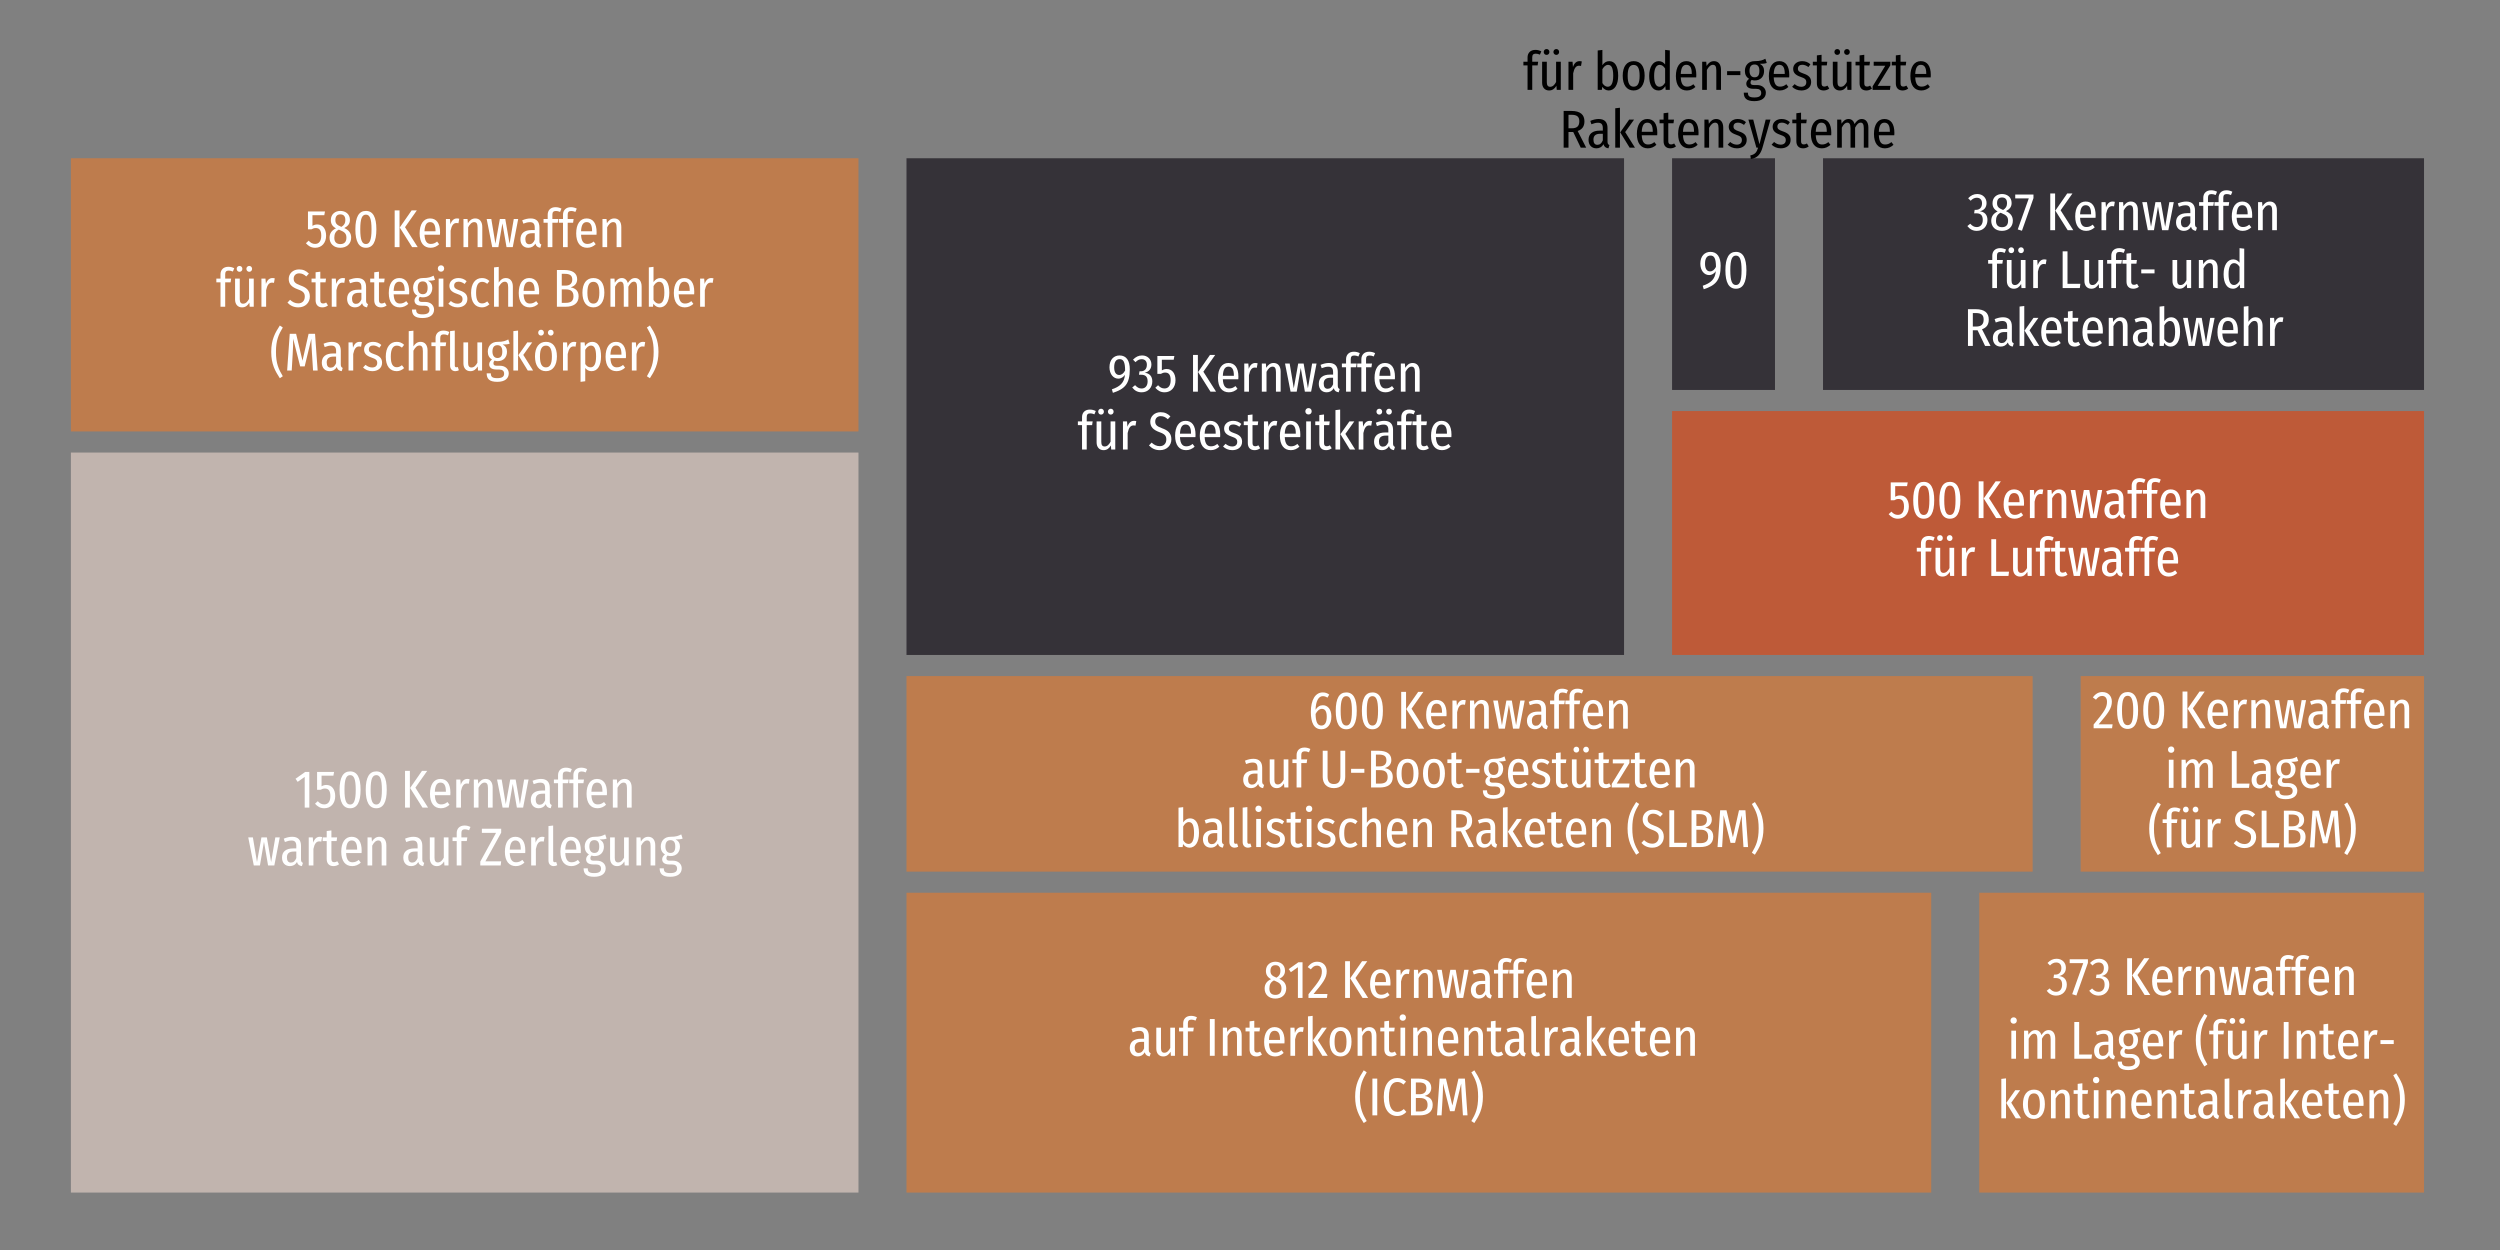 <?xml version="1.0" encoding="utf-8" standalone="no"?>
<!DOCTYPE svg PUBLIC "-//W3C//DTD SVG 1.1//EN"
  "http://www.w3.org/Graphics/SVG/1.1/DTD/svg11.dtd">
<svg height="288pt" version="1.1" viewBox="0 0 576 288" width="576pt" xmlns="http://www.w3.org/2000/svg" xmlns:xlink="http://www.w3.org/1999/xlink">
 <rect x="0" y="0" width="576" height="288" fill="#808080" stroke="none"/>
 <defs>
  <style type="text/css">*{stroke-linecap:butt;stroke-linejoin:round;}</style>
 </defs>
 <g id="figure_1">
  <g id="patch_1">
   <path d="M 0 288 
L 576 288 
L 576 0 
L 0 0 
z
" style="fill:none;"/>
  </g>
  <g id="axes_1">
   <g id="patch_2">
    <path clip-path="url(#p64b31b7400)" d="M 16.332 274.768 
L 197.791 274.768 
L 197.791 104.268 
L 16.332 104.268 
z
" style="fill:#c1b4ae;"/>
   </g>
   <g id="patch_3">
    <path clip-path="url(#p64b31b7400)" d="M 16.332 99.405 
L 197.791 99.405 
L 197.791 36.461 
L 16.332 36.461 
z
" style="fill:#be7c4d;"/>
   </g>
   <g id="patch_4">
    <path clip-path="url(#p64b31b7400)" d="M 208.856 274.768 
L 444.957 274.768 
L 444.957 205.688 
L 208.856 205.688 
z
" style="fill:#be7c4d;"/>
   </g>
   <g id="patch_5">
    <path clip-path="url(#p64b31b7400)" d="M 456.021 274.768 
L 558.495 274.768 
L 558.495 205.688 
L 456.021 205.688 
z
" style="fill:#be7c4d;"/>
   </g>
   <g id="patch_6">
    <path clip-path="url(#p64b31b7400)" d="M 208.856 200.825 
L 468.319 200.825 
L 468.319 155.769 
L 208.856 155.769 
z
" style="fill:#be7c4d;"/>
   </g>
   <g id="patch_7">
    <path clip-path="url(#p64b31b7400)" d="M 479.383 200.825 
L 558.495 200.825 
L 558.495 155.769 
L 479.383 155.769 
z
" style="fill:#be7c4d;"/>
   </g>
   <g id="patch_8">
    <path clip-path="url(#p64b31b7400)" d="M 208.856 150.905 
L 374.181 150.905 
L 374.181 36.461 
L 208.856 36.461 
z
" style="fill:#353238;"/>
   </g>
   <g id="patch_9">
    <path clip-path="url(#p64b31b7400)" d="M 385.246 150.905 
L 558.495 150.905 
L 558.495 94.71 
L 385.246 94.71 
z
" style="fill:#be5a38;"/>
   </g>
   <g id="patch_10">
    <path clip-path="url(#p64b31b7400)" d="M 385.246 89.847 
L 408.957 89.847 
L 408.957 36.461 
L 385.246 36.461 
z
" style="fill:#353238;"/>
   </g>
   <g id="patch_11">
    <path clip-path="url(#p64b31b7400)" d="M 420.022 89.847 
L 558.495 89.847 
L 558.495 36.461 
L 420.022 36.461 
z
" style="fill:#353238;"/>
   </g>
   <g id="text_1">
    <!-- 1500 Kernwaffen -->
    <g style="fill:#ffffff;" transform="translate(67.819 186.075)scale(0.12 -0.12)">
     <defs>
      <path d="M 1798 4282 
L 1299 4282 
L 141 3462 
L 397 3091 
L 1242 3686 
L 1242 0 
L 1798 0 
L 1798 4282 
z
" id="FiraSansCondensed-Regular-31" transform="scale(0.016)"/>
      <path d="M 2432 4282 
L 390 4282 
L 390 2138 
L 813 2138 
C 986 2240 1139 2291 1331 2291 
C 1709 2291 1984 2080 1984 1382 
C 1984 723 1702 384 1248 384 
C 928 384 704 518 474 774 
L 141 467 
C 448 128 768 -77 1261 -77 
C 2042 -77 2566 518 2566 1370 
C 2566 2227 2131 2720 1510 2720 
C 1293 2720 1120 2669 928 2554 
L 928 3834 
L 2349 3834 
L 2432 4282 
z
" id="FiraSansCondensed-Regular-35" transform="scale(0.016)"/>
      <path d="M 1613 4346 
C 774 4346 346 3635 346 2138 
C 346 640 774 -77 1613 -77 
C 2445 -77 2867 640 2867 2138 
C 2867 3629 2445 4346 1613 4346 
z
M 1613 3898 
C 2054 3898 2285 3475 2285 2138 
C 2285 813 2054 371 1613 371 
C 1158 371 934 813 934 2138 
C 934 3456 1158 3898 1613 3898 
z
" id="FiraSansCondensed-Regular-30" transform="scale(0.016)"/>
      <path id="FiraSansCondensed-Regular-20" transform="scale(0.016)"/>
      <path d="M 1107 4410 
L 525 4410 
L 525 0 
L 1107 0 
L 1107 4410 
z
M 3187 4410 
L 2560 4410 
L 1133 2355 
L 2618 0 
L 3290 0 
L 1766 2394 
L 3187 4410 
z
" id="FiraSansCondensed-Regular-4b" transform="scale(0.016)"/>
      <path d="M 2758 1786 
C 2758 2867 2330 3443 1555 3443 
C 768 3443 307 2752 307 1651 
C 307 531 800 -77 1619 -77 
C 2035 -77 2368 83 2650 346 
L 2406 672 
C 2157 474 1946 384 1645 384 
C 1222 384 928 653 890 1491 
L 2746 1491 
C 2752 1568 2758 1670 2758 1786 
z
M 2214 1907 
L 890 1907 
C 928 2714 1178 3002 1562 3002 
C 1997 3002 2214 2675 2214 1952 
L 2214 1907 
z
" id="FiraSansCondensed-Regular-65" transform="scale(0.016)"/>
      <path d="M 1824 3443 
C 1466 3443 1197 3213 1037 2733 
L 986 3373 
L 499 3373 
L 499 0 
L 1062 0 
L 1062 1978 
C 1184 2592 1402 2893 1760 2893 
C 1856 2893 1920 2880 2003 2861 
L 2099 3405 
C 2016 3430 1926 3443 1824 3443 
z
" id="FiraSansCondensed-Regular-72" transform="scale(0.016)"/>
      <path d="M 1920 3443 
C 1510 3443 1242 3213 1030 2867 
L 986 3373 
L 499 3373 
L 499 0 
L 1062 0 
L 1062 2381 
C 1261 2758 1498 3002 1786 3002 
C 2048 3002 2195 2848 2195 2336 
L 2195 0 
L 2758 0 
L 2758 2413 
C 2758 3059 2438 3443 1920 3443 
z
" id="FiraSansCondensed-Regular-6e" transform="scale(0.016)"/>
      <path d="M 3910 3373 
L 3379 3373 
L 2874 410 
L 2362 3373 
L 1709 3373 
L 1178 410 
L 685 3373 
L 128 3373 
L 794 0 
L 1530 0 
L 2016 2848 
L 2509 0 
L 3258 0 
L 3910 3373 
z
" id="FiraSansCondensed-Regular-77" transform="scale(0.016)"/>
      <path d="M 2515 730 
L 2515 2368 
C 2515 3034 2189 3443 1459 3443 
C 1139 3443 806 3366 448 3219 
L 582 2816 
C 883 2931 1126 2995 1376 2995 
C 1766 2995 1952 2810 1952 2342 
L 1952 2048 
L 1581 2048 
C 710 2048 237 1658 237 941 
C 237 333 595 -77 1184 -77 
C 1530 -77 1830 70 2035 416 
C 2118 96 2310 -26 2624 -77 
L 2746 314 
C 2598 378 2515 467 2515 730 
z
M 1299 346 
C 998 346 826 550 826 966 
C 826 1440 1088 1670 1645 1670 
L 1952 1670 
L 1952 883 
C 1805 525 1594 346 1299 346 
z
" id="FiraSansCondensed-Regular-61" transform="scale(0.016)"/>
      <path d="M 1549 4339 
C 1696 4339 1862 4307 2048 4224 
L 2214 4621 
C 1990 4730 1779 4794 1504 4794 
C 896 4794 563 4410 563 3891 
L 563 3373 
L 64 3373 
L 64 2931 
L 563 2931 
L 563 0 
L 1126 0 
L 1126 2931 
L 1773 2931 
L 1837 3373 
L 1126 3373 
L 1126 3898 
C 1126 4198 1248 4339 1549 4339 
z
" id="FiraSansCondensed-Regular-66" transform="scale(0.016)"/>
     </defs>
     <use xlink:href="#FiraSansCondensed-Regular-31"/>
     <use x="37.4" xlink:href="#FiraSansCondensed-Regular-35"/>
     <use x="81.3" xlink:href="#FiraSansCondensed-Regular-30"/>
     <use x="131.5" xlink:href="#FiraSansCondensed-Regular-30"/>
     <use x="181.7" xlink:href="#FiraSansCondensed-Regular-20"/>
     <use x="204.1" xlink:href="#FiraSansCondensed-Regular-4b"/>
     <use x="255.5" xlink:href="#FiraSansCondensed-Regular-65"/>
     <use x="302.9" xlink:href="#FiraSansCondensed-Regular-72"/>
     <use x="336.6" xlink:href="#FiraSansCondensed-Regular-6e"/>
     <use x="387.1" xlink:href="#FiraSansCondensed-Regular-77"/>
     <use x="450.2" xlink:href="#FiraSansCondensed-Regular-61"/>
     <use x="497.3" xlink:href="#FiraSansCondensed-Regular-66"/>
     <use x="526.7" xlink:href="#FiraSansCondensed-Regular-66"/>
     <use x="556.1" xlink:href="#FiraSansCondensed-Regular-65"/>
     <use x="603.5" xlink:href="#FiraSansCondensed-Regular-6e"/>
    </g>
    <!-- warten auf Zerlegung -->
    <g style="fill:#ffffff;" transform="translate(56.949 199.406)scale(0.12 -0.12)">
     <defs>
      <path d="M 1818 506 
C 1677 429 1581 390 1453 390 
C 1203 390 1114 531 1114 781 
L 1114 2931 
L 1741 2931 
L 1798 3373 
L 1114 3373 
L 1114 4205 
L 550 4134 
L 550 3373 
L 64 3373 
L 64 2931 
L 550 2931 
L 550 774 
C 550 250 838 -77 1363 -77 
C 1613 -77 1837 0 2035 154 
L 1818 506 
z
" id="FiraSansCondensed-Regular-74" transform="scale(0.016)"/>
      <path d="M 2714 3373 
L 2150 3373 
L 2150 941 
C 1978 614 1754 365 1440 365 
C 1165 365 1037 544 1037 915 
L 1037 3373 
L 474 3373 
L 474 858 
C 474 294 794 -77 1306 -77 
C 1702 -77 1971 122 2189 486 
L 2227 0 
L 2714 0 
L 2714 3373 
z
" id="FiraSansCondensed-Regular-75" transform="scale(0.016)"/>
      <path d="M 2662 4410 
L 346 4410 
L 346 3917 
L 2048 3917 
L 154 467 
L 154 0 
L 2598 0 
L 2662 499 
L 768 499 
L 2662 3936 
L 2662 4410 
z
" id="FiraSansCondensed-Regular-5a" transform="scale(0.016)"/>
      <path d="M 1107 -77 
C 1267 -77 1414 -26 1523 38 
L 1395 422 
C 1350 410 1286 390 1216 390 
C 1082 390 1030 480 1030 614 
L 1030 4794 
L 467 4730 
L 467 602 
C 467 179 723 -77 1107 -77 
z
" id="FiraSansCondensed-Regular-6c" transform="scale(0.016)"/>
      <path d="M 2720 3731 
C 2400 3565 2118 3437 1421 3443 
C 742 3443 262 2976 262 2272 
C 262 1837 422 1530 768 1325 
C 563 1171 429 966 429 749 
C 429 397 666 122 1306 122 
L 1613 122 
C 2010 122 2221 -45 2221 -378 
C 2221 -710 2010 -915 1402 -915 
C 774 -915 627 -736 627 -339 
L 128 -339 
C 128 -973 429 -1357 1395 -1357 
C 2317 -1357 2778 -947 2778 -339 
C 2778 160 2381 576 1722 576 
L 1312 576 
C 1018 576 941 698 941 870 
C 941 998 992 1120 1082 1190 
C 1197 1146 1312 1126 1440 1126 
C 2144 1126 2566 1587 2566 2266 
C 2566 2662 2394 2944 2048 3123 
C 2387 3123 2662 3136 2886 3226 
L 2720 3731 
z
M 1414 3040 
C 1818 3040 2003 2778 2003 2278 
C 2003 1722 1798 1504 1414 1504 
C 1030 1504 819 1818 819 2272 
C 819 2784 1024 3040 1414 3040 
z
" id="FiraSansCondensed-Regular-67" transform="scale(0.016)"/>
     </defs>
     <use xlink:href="#FiraSansCondensed-Regular-77"/>
     <use x="63.1" xlink:href="#FiraSansCondensed-Regular-61"/>
     <use x="110.2" xlink:href="#FiraSansCondensed-Regular-72"/>
     <use x="143.9" xlink:href="#FiraSansCondensed-Regular-74"/>
     <use x="175.7" xlink:href="#FiraSansCondensed-Regular-65"/>
     <use x="223.1" xlink:href="#FiraSansCondensed-Regular-6e"/>
     <use x="273.6" xlink:href="#FiraSansCondensed-Regular-20"/>
     <use x="296" xlink:href="#FiraSansCondensed-Regular-61"/>
     <use x="343.1" xlink:href="#FiraSansCondensed-Regular-75"/>
     <use x="393.3" xlink:href="#FiraSansCondensed-Regular-66"/>
     <use x="422.7" xlink:href="#FiraSansCondensed-Regular-20"/>
     <use x="445.1" xlink:href="#FiraSansCondensed-Regular-5a"/>
     <use x="489.9" xlink:href="#FiraSansCondensed-Regular-65"/>
     <use x="537.3" xlink:href="#FiraSansCondensed-Regular-72"/>
     <use x="571" xlink:href="#FiraSansCondensed-Regular-6c"/>
     <use x="596.5" xlink:href="#FiraSansCondensed-Regular-65"/>
     <use x="643.9" xlink:href="#FiraSansCondensed-Regular-67"/>
     <use x="689.2" xlink:href="#FiraSansCondensed-Regular-75"/>
     <use x="739.4" xlink:href="#FiraSansCondensed-Regular-6e"/>
     <use x="789.9" xlink:href="#FiraSansCondensed-Regular-67"/>
    </g>
   </g>
   <g id="text_2">
    <!-- 580 Kernwaffen -->
    <g style="fill:#ffffff;" transform="translate(70.208 56.939)scale(0.12 -0.12)">
     <defs>
      <path d="M 2003 2291 
C 2470 2534 2682 2829 2682 3264 
C 2682 4000 2118 4346 1530 4346 
C 934 4346 390 3974 390 3245 
C 390 2810 563 2496 1005 2253 
C 512 2022 237 1677 237 1126 
C 237 416 736 -77 1517 -77 
C 2304 -77 2829 410 2829 1139 
C 2829 1677 2560 2042 2003 2291 
z
M 1530 3930 
C 1920 3930 2131 3712 2131 3245 
C 2131 2874 2003 2650 1664 2432 
L 1568 2470 
C 1165 2643 934 2803 934 3238 
C 934 3738 1171 3930 1530 3930 
z
M 1530 365 
C 1088 365 806 595 806 1126 
C 806 1594 966 1901 1350 2099 
L 1491 2042 
C 2061 1811 2259 1600 2259 1133 
C 2259 614 1990 365 1530 365 
z
" id="FiraSansCondensed-Regular-38" transform="scale(0.016)"/>
     </defs>
     <use xlink:href="#FiraSansCondensed-Regular-35"/>
     <use x="43.9" xlink:href="#FiraSansCondensed-Regular-38"/>
     <use x="91.7" xlink:href="#FiraSansCondensed-Regular-30"/>
     <use x="141.9" xlink:href="#FiraSansCondensed-Regular-20"/>
     <use x="164.3" xlink:href="#FiraSansCondensed-Regular-4b"/>
     <use x="215.7" xlink:href="#FiraSansCondensed-Regular-65"/>
     <use x="263.1" xlink:href="#FiraSansCondensed-Regular-72"/>
     <use x="296.8" xlink:href="#FiraSansCondensed-Regular-6e"/>
     <use x="347.3" xlink:href="#FiraSansCondensed-Regular-77"/>
     <use x="410.4" xlink:href="#FiraSansCondensed-Regular-61"/>
     <use x="457.5" xlink:href="#FiraSansCondensed-Regular-66"/>
     <use x="486.9" xlink:href="#FiraSansCondensed-Regular-66"/>
     <use x="516.3" xlink:href="#FiraSansCondensed-Regular-65"/>
     <use x="563.7" xlink:href="#FiraSansCondensed-Regular-6e"/>
    </g>
    <!-- für Strategische Bomber -->
    <g style="fill:#ffffff;" transform="translate(49.723 70.672)scale(0.12 -0.12)">
     <defs>
      <path d="M 1011 4896 
C 806 4896 666 4742 666 4544 
C 666 4346 806 4192 1011 4192 
C 1210 4192 1350 4346 1350 4544 
C 1350 4742 1210 4896 1011 4896 
z
M 2176 4896 
C 1984 4896 1830 4742 1830 4544 
C 1830 4346 1984 4192 2176 4192 
C 2374 4192 2515 4346 2515 4544 
C 2515 4742 2374 4896 2176 4896 
z
M 2714 3373 
L 2150 3373 
L 2150 941 
C 1978 614 1754 365 1440 365 
C 1165 365 1037 544 1037 915 
L 1037 3373 
L 474 3373 
L 474 858 
C 474 294 794 -77 1306 -77 
C 1702 -77 1971 122 2189 486 
L 2227 0 
L 2714 0 
L 2714 3373 
z
" id="FiraSansCondensed-Regular-fc" transform="scale(0.016)"/>
      <path d="M 1510 4480 
C 781 4480 269 3981 269 3341 
C 269 2714 627 2349 1395 2074 
C 2029 1850 2195 1626 2195 1210 
C 2195 704 1875 403 1414 403 
C 1005 403 710 576 429 832 
L 115 493 
C 442 141 858 -77 1421 -77 
C 2278 -77 2803 512 2803 1222 
C 2803 2010 2330 2323 1683 2554 
C 1018 2790 864 3002 864 3366 
C 864 3757 1133 4006 1517 4006 
C 1837 4006 2099 3891 2374 3635 
L 2688 3974 
C 2368 4301 2016 4480 1510 4480 
z
" id="FiraSansCondensed-Regular-53" transform="scale(0.016)"/>
      <path d="M 781 4973 
C 550 4973 397 4806 397 4582 
C 397 4371 550 4205 781 4205 
C 1011 4205 1158 4371 1158 4582 
C 1158 4806 1011 4973 781 4973 
z
M 1062 3373 
L 499 3373 
L 499 0 
L 1062 0 
L 1062 3373 
z
" id="FiraSansCondensed-Regular-69" transform="scale(0.016)"/>
      <path d="M 1338 3443 
C 704 3443 262 3046 262 2522 
C 262 2074 506 1779 1139 1562 
C 1690 1376 1837 1242 1837 902 
C 1837 563 1600 365 1235 365 
C 928 365 659 493 435 685 
L 134 365 
C 397 109 762 -77 1248 -77 
C 1869 -77 2419 256 2419 934 
C 2419 1498 2086 1760 1472 1965 
C 986 2131 832 2259 832 2541 
C 832 2829 1030 3008 1350 3008 
C 1619 3008 1843 2912 2093 2733 
L 2330 3066 
C 2061 3309 1747 3443 1338 3443 
z
" id="FiraSansCondensed-Regular-73" transform="scale(0.016)"/>
      <path d="M 1613 3443 
C 813 3443 307 2784 307 1658 
C 307 531 806 -77 1619 -77 
C 1958 -77 2253 64 2509 294 
L 2246 640 
C 2042 486 1869 397 1626 397 
C 1190 397 909 730 909 1670 
C 909 2605 1184 2989 1632 2989 
C 1869 2989 2048 2899 2246 2746 
L 2509 3085 
C 2234 3341 1958 3443 1613 3443 
z
" id="FiraSansCondensed-Regular-63" transform="scale(0.016)"/>
      <path d="M 1920 3443 
C 1530 3443 1274 3232 1062 2899 
L 1062 4781 
L 499 4723 
L 499 0 
L 1062 0 
L 1062 2381 
C 1261 2758 1498 3002 1786 3002 
C 2042 3002 2195 2848 2195 2336 
L 2195 0 
L 2758 0 
L 2758 2413 
C 2758 3059 2438 3443 1920 3443 
z
" id="FiraSansCondensed-Regular-68" transform="scale(0.016)"/>
      <path d="M 2163 2330 
C 2630 2451 2957 2771 2957 3296 
C 2957 4026 2400 4410 1408 4410 
L 525 4410 
L 525 0 
L 1562 0 
C 2502 0 3130 378 3130 1248 
C 3130 1971 2694 2227 2163 2330 
z
M 1466 3949 
C 2061 3949 2368 3776 2368 3251 
C 2368 2790 2080 2534 1549 2534 
L 1107 2534 
L 1107 3949 
L 1466 3949 
z
M 1562 467 
L 1107 467 
L 1107 2080 
L 1600 2080 
C 2182 2080 2515 1850 2515 1248 
C 2515 640 2138 467 1562 467 
z
" id="FiraSansCondensed-Regular-42" transform="scale(0.016)"/>
      <path d="M 1626 3443 
C 794 3443 307 2803 307 1683 
C 307 589 787 -77 1619 -77 
C 2445 -77 2938 614 2938 1690 
C 2938 2835 2451 3443 1626 3443 
z
M 1626 2989 
C 2086 2989 2336 2624 2336 1690 
C 2336 749 2086 378 1619 378 
C 1158 378 902 749 902 1683 
C 902 2624 1158 2989 1626 2989 
z
" id="FiraSansCondensed-Regular-6f" transform="scale(0.016)"/>
      <path d="M 3462 3443 
C 3066 3443 2797 3187 2586 2842 
C 2477 3219 2221 3443 1869 3443 
C 1491 3443 1222 3206 1024 2880 
L 986 3373 
L 499 3373 
L 499 0 
L 1056 0 
L 1056 2406 
C 1235 2765 1453 3008 1728 3008 
C 1939 3008 2099 2854 2099 2342 
L 2099 0 
L 2650 0 
L 2650 2406 
C 2835 2765 3046 3008 3322 3008 
C 3539 3008 3693 2854 3693 2342 
L 3693 0 
L 4243 0 
L 4243 2413 
C 4243 3053 3936 3443 3462 3443 
z
" id="FiraSansCondensed-Regular-6d" transform="scale(0.016)"/>
      <path d="M 1882 3443 
C 1530 3443 1261 3258 1062 2957 
L 1062 4787 
L 499 4723 
L 499 0 
L 998 0 
L 1043 358 
C 1235 90 1504 -77 1818 -77 
C 2509 -77 2957 589 2957 1690 
C 2957 2867 2541 3443 1882 3443 
z
M 1696 371 
C 1434 371 1210 563 1062 813 
L 1062 2470 
C 1216 2746 1434 2995 1741 2995 
C 2106 2995 2362 2707 2362 1690 
C 2362 717 2086 371 1696 371 
z
" id="FiraSansCondensed-Regular-62" transform="scale(0.016)"/>
     </defs>
     <use xlink:href="#FiraSansCondensed-Regular-66"/>
     <use x="29.4" xlink:href="#FiraSansCondensed-Regular-fc"/>
     <use x="79.6" xlink:href="#FiraSansCondensed-Regular-72"/>
     <use x="113.3" xlink:href="#FiraSansCondensed-Regular-20"/>
     <use x="135.7" xlink:href="#FiraSansCondensed-Regular-53"/>
     <use x="182.8" xlink:href="#FiraSansCondensed-Regular-74"/>
     <use x="214.6" xlink:href="#FiraSansCondensed-Regular-72"/>
     <use x="248.3" xlink:href="#FiraSansCondensed-Regular-61"/>
     <use x="295.4" xlink:href="#FiraSansCondensed-Regular-74"/>
     <use x="327.2" xlink:href="#FiraSansCondensed-Regular-65"/>
     <use x="374.6" xlink:href="#FiraSansCondensed-Regular-67"/>
     <use x="419.9" xlink:href="#FiraSansCondensed-Regular-69"/>
     <use x="444.3" xlink:href="#FiraSansCondensed-Regular-73"/>
     <use x="485.2" xlink:href="#FiraSansCondensed-Regular-63"/>
     <use x="526.2" xlink:href="#FiraSansCondensed-Regular-68"/>
     <use x="576.7" xlink:href="#FiraSansCondensed-Regular-65"/>
     <use x="624.1" xlink:href="#FiraSansCondensed-Regular-20"/>
     <use x="646.5" xlink:href="#FiraSansCondensed-Regular-42"/>
     <use x="699" xlink:href="#FiraSansCondensed-Regular-6f"/>
     <use x="749.7" xlink:href="#FiraSansCondensed-Regular-6d"/>
     <use x="823.4" xlink:href="#FiraSansCondensed-Regular-62"/>
     <use x="874.5" xlink:href="#FiraSansCondensed-Regular-65"/>
     <use x="921.9" xlink:href="#FiraSansCondensed-Regular-72"/>
    </g>
    <!-- (Marschflugkörper) -->
    <g style="fill:#ffffff;" transform="translate(62.109 85.371)scale(0.12 -0.12)">
     <defs>
      <path d="M 1229 5402 
C 685 4550 198 3744 198 2240 
C 198 736 685 -70 1229 -922 
L 1587 -685 
C 1088 173 768 819 768 2240 
C 768 3667 1088 4307 1587 5165 
L 1229 5402 
z
" id="FiraSansCondensed-Regular-28" transform="scale(0.016)"/>
      <path d="M 3712 4410 
L 2938 4410 
L 2208 1178 
L 1440 4410 
L 678 4410 
L 365 0 
L 915 0 
L 1030 1965 
C 1069 2611 1094 3309 1088 3821 
L 1926 499 
L 2470 499 
L 3270 3814 
C 3264 3443 3302 2694 3347 2003 
L 3475 0 
L 4026 0 
L 3712 4410 
z
" id="FiraSansCondensed-Regular-4d" transform="scale(0.016)"/>
      <path d="M 1062 4794 
L 499 4730 
L 499 0 
L 1062 0 
L 1062 4794 
z
M 2758 3373 
L 2170 3373 
L 1094 1843 
L 2227 0 
L 2867 0 
L 1690 1875 
L 2758 3373 
z
" id="FiraSansCondensed-Regular-6b" transform="scale(0.016)"/>
      <path d="M 1037 4896 
C 832 4896 691 4742 691 4544 
C 691 4346 832 4192 1037 4192 
C 1235 4192 1376 4346 1376 4544 
C 1376 4742 1235 4896 1037 4896 
z
M 2202 4896 
C 2010 4896 1856 4742 1856 4544 
C 1856 4346 2010 4192 2202 4192 
C 2400 4192 2541 4346 2541 4544 
C 2541 4742 2400 4896 2202 4896 
z
M 1626 3443 
C 794 3443 307 2803 307 1683 
C 307 589 787 -77 1619 -77 
C 2445 -77 2938 614 2938 1690 
C 2938 2835 2451 3443 1626 3443 
z
M 1626 2989 
C 2086 2989 2336 2624 2336 1690 
C 2336 749 2086 378 1619 378 
C 1158 378 902 749 902 1683 
C 902 2624 1158 2989 1626 2989 
z
" id="FiraSansCondensed-Regular-f6" transform="scale(0.016)"/>
      <path d="M 1901 3443 
C 1530 3443 1242 3258 1030 2925 
L 992 3373 
L 499 3373 
L 499 -1357 
L 1062 -1286 
L 1062 301 
C 1254 58 1504 -77 1818 -77 
C 2560 -77 2957 614 2957 1690 
C 2957 2803 2611 3443 1901 3443 
z
M 1696 384 
C 1427 384 1216 538 1062 781 
L 1062 2490 
C 1216 2752 1446 2995 1747 2995 
C 2157 2995 2362 2624 2362 1690 
C 2362 755 2112 384 1696 384 
z
" id="FiraSansCondensed-Regular-70" transform="scale(0.016)"/>
      <path d="M 557 5402 
L 198 5165 
C 698 4307 1011 3667 1011 2240 
C 1011 819 698 173 198 -685 
L 557 -922 
C 1101 -70 1587 736 1587 2240 
C 1587 3744 1101 4550 557 5402 
z
" id="FiraSansCondensed-Regular-29" transform="scale(0.016)"/>
     </defs>
     <use xlink:href="#FiraSansCondensed-Regular-28"/>
     <use x="27.9" xlink:href="#FiraSansCondensed-Regular-4d"/>
     <use x="96.5" xlink:href="#FiraSansCondensed-Regular-61"/>
     <use x="143.6" xlink:href="#FiraSansCondensed-Regular-72"/>
     <use x="177.3" xlink:href="#FiraSansCondensed-Regular-73"/>
     <use x="218.2" xlink:href="#FiraSansCondensed-Regular-63"/>
     <use x="259.2" xlink:href="#FiraSansCondensed-Regular-68"/>
     <use x="309.7" xlink:href="#FiraSansCondensed-Regular-66"/>
     <use x="339.1" xlink:href="#FiraSansCondensed-Regular-6c"/>
     <use x="364.6" xlink:href="#FiraSansCondensed-Regular-75"/>
     <use x="414.8" xlink:href="#FiraSansCondensed-Regular-67"/>
     <use x="460.1" xlink:href="#FiraSansCondensed-Regular-6b"/>
     <use x="504.7" xlink:href="#FiraSansCondensed-Regular-f6"/>
     <use x="555.4" xlink:href="#FiraSansCondensed-Regular-72"/>
     <use x="589.1" xlink:href="#FiraSansCondensed-Regular-70"/>
     <use x="640.2" xlink:href="#FiraSansCondensed-Regular-65"/>
     <use x="687.6" xlink:href="#FiraSansCondensed-Regular-72"/>
     <use x="721.3" xlink:href="#FiraSansCondensed-Regular-29"/>
    </g>
   </g>
   <g id="text_3">
    <!-- 812 Kernwaffen -->
    <g style="fill:#ffffff;" transform="translate(290.917 229.925)scale(0.12 -0.12)">
     <defs>
      <path d="M 1222 4346 
C 755 4346 384 4128 83 3699 
L 454 3430 
C 691 3731 890 3878 1190 3878 
C 1549 3878 1779 3642 1779 3174 
C 1779 2464 1472 2029 173 448 
L 173 0 
L 2387 0 
L 2451 474 
L 781 474 
C 1939 1850 2362 2400 2362 3200 
C 2362 3853 1933 4346 1222 4346 
z
" id="FiraSansCondensed-Regular-32" transform="scale(0.016)"/>
     </defs>
     <use xlink:href="#FiraSansCondensed-Regular-38"/>
     <use x="47.8" xlink:href="#FiraSansCondensed-Regular-31"/>
     <use x="85.2" xlink:href="#FiraSansCondensed-Regular-32"/>
     <use x="127.5" xlink:href="#FiraSansCondensed-Regular-20"/>
     <use x="149.9" xlink:href="#FiraSansCondensed-Regular-4b"/>
     <use x="201.3" xlink:href="#FiraSansCondensed-Regular-65"/>
     <use x="248.7" xlink:href="#FiraSansCondensed-Regular-72"/>
     <use x="282.4" xlink:href="#FiraSansCondensed-Regular-6e"/>
     <use x="332.9" xlink:href="#FiraSansCondensed-Regular-77"/>
     <use x="396" xlink:href="#FiraSansCondensed-Regular-61"/>
     <use x="443.1" xlink:href="#FiraSansCondensed-Regular-66"/>
     <use x="472.5" xlink:href="#FiraSansCondensed-Regular-66"/>
     <use x="501.9" xlink:href="#FiraSansCondensed-Regular-65"/>
     <use x="549.3" xlink:href="#FiraSansCondensed-Regular-6e"/>
    </g>
    <!-- auf Interkontinentalraketen  -->
    <g style="fill:#ffffff;" transform="translate(259.849 243.256)scale(0.12 -0.12)">
     <defs>
      <path d="M 1107 4410 
L 525 4410 
L 525 0 
L 1107 0 
L 1107 4410 
z
" id="FiraSansCondensed-Regular-49" transform="scale(0.016)"/>
     </defs>
     <use xlink:href="#FiraSansCondensed-Regular-61"/>
     <use x="47.1" xlink:href="#FiraSansCondensed-Regular-75"/>
     <use x="97.3" xlink:href="#FiraSansCondensed-Regular-66"/>
     <use x="126.7" xlink:href="#FiraSansCondensed-Regular-20"/>
     <use x="149.1" xlink:href="#FiraSansCondensed-Regular-49"/>
     <use x="174.5" xlink:href="#FiraSansCondensed-Regular-6e"/>
     <use x="225" xlink:href="#FiraSansCondensed-Regular-74"/>
     <use x="256.8" xlink:href="#FiraSansCondensed-Regular-65"/>
     <use x="304.2" xlink:href="#FiraSansCondensed-Regular-72"/>
     <use x="337.9" xlink:href="#FiraSansCondensed-Regular-6b"/>
     <use x="382.5" xlink:href="#FiraSansCondensed-Regular-6f"/>
     <use x="433.2" xlink:href="#FiraSansCondensed-Regular-6e"/>
     <use x="483.7" xlink:href="#FiraSansCondensed-Regular-74"/>
     <use x="515.5" xlink:href="#FiraSansCondensed-Regular-69"/>
     <use x="539.9" xlink:href="#FiraSansCondensed-Regular-6e"/>
     <use x="590.4" xlink:href="#FiraSansCondensed-Regular-65"/>
     <use x="637.8" xlink:href="#FiraSansCondensed-Regular-6e"/>
     <use x="688.3" xlink:href="#FiraSansCondensed-Regular-74"/>
     <use x="720.1" xlink:href="#FiraSansCondensed-Regular-61"/>
     <use x="767.2" xlink:href="#FiraSansCondensed-Regular-6c"/>
     <use x="792.7" xlink:href="#FiraSansCondensed-Regular-72"/>
     <use x="826.4" xlink:href="#FiraSansCondensed-Regular-61"/>
     <use x="873.5" xlink:href="#FiraSansCondensed-Regular-6b"/>
     <use x="918.1" xlink:href="#FiraSansCondensed-Regular-65"/>
     <use x="965.5" xlink:href="#FiraSansCondensed-Regular-74"/>
     <use x="997.3" xlink:href="#FiraSansCondensed-Regular-65"/>
     <use x="1044.7" xlink:href="#FiraSansCondensed-Regular-6e"/>
     <use x="1095.2" xlink:href="#FiraSansCondensed-Regular-20"/>
    </g>
    <!-- (ICBM) -->
    <g style="fill:#ffffff;" transform="translate(311.845 256.976)scale(0.12 -0.12)">
     <defs>
      <path d="M 1920 4480 
C 1024 4480 301 3763 301 2208 
C 301 659 986 -77 1914 -77 
C 2426 -77 2790 160 3014 410 
L 2707 755 
C 2509 589 2285 416 1939 416 
C 1357 416 922 877 922 2208 
C 922 3597 1376 4006 1939 4006 
C 2208 4006 2426 3904 2669 3693 
L 2976 4051 
C 2662 4326 2368 4480 1920 4480 
z
" id="FiraSansCondensed-Regular-43" transform="scale(0.016)"/>
     </defs>
     <use xlink:href="#FiraSansCondensed-Regular-28"/>
     <use x="27.9" xlink:href="#FiraSansCondensed-Regular-49"/>
     <use x="53.3" xlink:href="#FiraSansCondensed-Regular-43"/>
     <use x="102" xlink:href="#FiraSansCondensed-Regular-42"/>
     <use x="154.5" xlink:href="#FiraSansCondensed-Regular-4d"/>
     <use x="223.1" xlink:href="#FiraSansCondensed-Regular-29"/>
    </g>
   </g>
   <g id="text_4">
    <!-- 373 Kernwaffen -->
    <g style="fill:#ffffff;" transform="translate(471.437 229.241)scale(0.12 -0.12)">
     <defs>
      <path d="M 1248 4346 
C 832 4346 486 4179 160 3840 
L 461 3539 
C 691 3782 922 3898 1197 3898 
C 1581 3898 1824 3667 1824 3232 
C 1824 2701 1517 2445 1107 2445 
L 941 2445 
L 877 2029 
L 1133 2029 
C 1619 2029 1914 1837 1914 1235 
C 1914 685 1619 378 1190 378 
C 877 378 666 506 410 781 
L 64 499 
C 371 109 730 -77 1197 -77 
C 1990 -77 2477 512 2477 1229 
C 2477 1875 2106 2208 1568 2272 
C 2067 2394 2368 2720 2368 3270 
C 2368 3846 1946 4346 1248 4346 
z
" id="FiraSansCondensed-Regular-33" transform="scale(0.016)"/>
      <path d="M 2317 4282 
L 128 4282 
L 128 3821 
L 1754 3821 
L 429 96 
L 934 -64 
L 2317 3853 
L 2317 4282 
z
" id="FiraSansCondensed-Regular-37" transform="scale(0.016)"/>
     </defs>
     <use xlink:href="#FiraSansCondensed-Regular-33"/>
     <use x="43.1" xlink:href="#FiraSansCondensed-Regular-37"/>
     <use x="81.6" xlink:href="#FiraSansCondensed-Regular-33"/>
     <use x="124.7" xlink:href="#FiraSansCondensed-Regular-20"/>
     <use x="147.1" xlink:href="#FiraSansCondensed-Regular-4b"/>
     <use x="198.5" xlink:href="#FiraSansCondensed-Regular-65"/>
     <use x="245.9" xlink:href="#FiraSansCondensed-Regular-72"/>
     <use x="279.6" xlink:href="#FiraSansCondensed-Regular-6e"/>
     <use x="330.1" xlink:href="#FiraSansCondensed-Regular-77"/>
     <use x="393.2" xlink:href="#FiraSansCondensed-Regular-61"/>
     <use x="440.3" xlink:href="#FiraSansCondensed-Regular-66"/>
     <use x="469.7" xlink:href="#FiraSansCondensed-Regular-66"/>
     <use x="499.1" xlink:href="#FiraSansCondensed-Regular-65"/>
     <use x="546.5" xlink:href="#FiraSansCondensed-Regular-6e"/>
    </g>
    <!-- im Lager (für Inter- -->
    <g style="fill:#ffffff;" transform="translate(462.453 243.94)scale(0.12 -0.12)">
     <defs>
      <path d="M 1107 4410 
L 525 4410 
L 525 0 
L 2586 0 
L 2650 512 
L 1107 512 
L 1107 4410 
z
" id="FiraSansCondensed-Regular-4c" transform="scale(0.016)"/>
      <path d="M 333 1766 
L 1926 1766 
L 1926 2240 
L 333 2240 
L 333 1766 
z
" id="FiraSansCondensed-Regular-2d" transform="scale(0.016)"/>
     </defs>
     <use xlink:href="#FiraSansCondensed-Regular-69"/>
     <use x="24.4" xlink:href="#FiraSansCondensed-Regular-6d"/>
     <use x="98.1" xlink:href="#FiraSansCondensed-Regular-20"/>
     <use x="120.5" xlink:href="#FiraSansCondensed-Regular-4c"/>
     <use x="163.1" xlink:href="#FiraSansCondensed-Regular-61"/>
     <use x="210.2" xlink:href="#FiraSansCondensed-Regular-67"/>
     <use x="255.5" xlink:href="#FiraSansCondensed-Regular-65"/>
     <use x="302.9" xlink:href="#FiraSansCondensed-Regular-72"/>
     <use x="336.6" xlink:href="#FiraSansCondensed-Regular-20"/>
     <use x="359" xlink:href="#FiraSansCondensed-Regular-28"/>
     <use x="386.9" xlink:href="#FiraSansCondensed-Regular-66"/>
     <use x="416.3" xlink:href="#FiraSansCondensed-Regular-fc"/>
     <use x="466.5" xlink:href="#FiraSansCondensed-Regular-72"/>
     <use x="500.2" xlink:href="#FiraSansCondensed-Regular-20"/>
     <use x="522.6" xlink:href="#FiraSansCondensed-Regular-49"/>
     <use x="548" xlink:href="#FiraSansCondensed-Regular-6e"/>
     <use x="598.5" xlink:href="#FiraSansCondensed-Regular-74"/>
     <use x="630.3" xlink:href="#FiraSansCondensed-Regular-65"/>
     <use x="677.7" xlink:href="#FiraSansCondensed-Regular-72"/>
     <use x="711.4" xlink:href="#FiraSansCondensed-Regular-2d"/>
    </g>
    <!-- kontinentalraketen) -->
    <g style="fill:#ffffff;" transform="translate(460.146 257.66)scale(0.12 -0.12)">
     <use xlink:href="#FiraSansCondensed-Regular-6b"/>
     <use x="44.6" xlink:href="#FiraSansCondensed-Regular-6f"/>
     <use x="95.3" xlink:href="#FiraSansCondensed-Regular-6e"/>
     <use x="145.8" xlink:href="#FiraSansCondensed-Regular-74"/>
     <use x="177.6" xlink:href="#FiraSansCondensed-Regular-69"/>
     <use x="202" xlink:href="#FiraSansCondensed-Regular-6e"/>
     <use x="252.5" xlink:href="#FiraSansCondensed-Regular-65"/>
     <use x="299.9" xlink:href="#FiraSansCondensed-Regular-6e"/>
     <use x="350.4" xlink:href="#FiraSansCondensed-Regular-74"/>
     <use x="382.2" xlink:href="#FiraSansCondensed-Regular-61"/>
     <use x="429.3" xlink:href="#FiraSansCondensed-Regular-6c"/>
     <use x="454.8" xlink:href="#FiraSansCondensed-Regular-72"/>
     <use x="488.5" xlink:href="#FiraSansCondensed-Regular-61"/>
     <use x="535.6" xlink:href="#FiraSansCondensed-Regular-6b"/>
     <use x="580.2" xlink:href="#FiraSansCondensed-Regular-65"/>
     <use x="627.6" xlink:href="#FiraSansCondensed-Regular-74"/>
     <use x="659.4" xlink:href="#FiraSansCondensed-Regular-65"/>
     <use x="706.8" xlink:href="#FiraSansCondensed-Regular-6e"/>
     <use x="757.3" xlink:href="#FiraSansCondensed-Regular-29"/>
    </g>
   </g>
   <g id="text_5">
    <!-- 600 Kernwaffen -->
    <g style="fill:#ffffff;" transform="translate(301.355 167.879)scale(0.12 -0.12)">
     <defs>
      <path d="M 1792 2810 
C 1440 2810 1139 2637 909 2266 
C 941 3309 1267 3898 1786 3898 
C 1984 3898 2163 3834 2336 3718 
L 2554 4083 
C 2336 4250 2093 4346 1779 4346 
C 890 4346 346 3462 346 1997 
C 346 730 704 -77 1619 -77 
C 2298 -77 2810 467 2810 1453 
C 2810 2368 2330 2810 1792 2810 
z
M 1619 371 
C 1139 371 934 781 915 1760 
C 1094 2125 1370 2374 1670 2374 
C 2016 2374 2253 2131 2253 1434 
C 2253 749 2035 371 1619 371 
z
" id="FiraSansCondensed-Regular-36" transform="scale(0.016)"/>
     </defs>
     <use xlink:href="#FiraSansCondensed-Regular-36"/>
     <use x="47.8" xlink:href="#FiraSansCondensed-Regular-30"/>
     <use x="98" xlink:href="#FiraSansCondensed-Regular-30"/>
     <use x="148.2" xlink:href="#FiraSansCondensed-Regular-20"/>
     <use x="170.6" xlink:href="#FiraSansCondensed-Regular-4b"/>
     <use x="222" xlink:href="#FiraSansCondensed-Regular-65"/>
     <use x="269.4" xlink:href="#FiraSansCondensed-Regular-72"/>
     <use x="303.1" xlink:href="#FiraSansCondensed-Regular-6e"/>
     <use x="353.6" xlink:href="#FiraSansCondensed-Regular-77"/>
     <use x="416.7" xlink:href="#FiraSansCondensed-Regular-61"/>
     <use x="463.8" xlink:href="#FiraSansCondensed-Regular-66"/>
     <use x="493.2" xlink:href="#FiraSansCondensed-Regular-66"/>
     <use x="522.6" xlink:href="#FiraSansCondensed-Regular-65"/>
     <use x="570" xlink:href="#FiraSansCondensed-Regular-6e"/>
    </g>
    <!-- auf U-Boot-gestützten -->
    <g style="fill:#ffffff;" transform="translate(285.978 181.439)scale(0.12 -0.12)">
     <defs>
      <path d="M 3162 4410 
L 2579 4410 
L 2579 1306 
C 2579 717 2336 416 1805 416 
C 1280 416 1043 710 1043 1306 
L 1043 4410 
L 461 4410 
L 461 1261 
C 461 499 915 -77 1805 -77 
C 2688 -77 3162 499 3162 1261 
L 3162 4410 
z
" id="FiraSansCondensed-Regular-55" transform="scale(0.016)"/>
      <path d="M 2253 3373 
L 256 3373 
L 256 2893 
L 1645 2893 
L 128 422 
L 128 0 
L 2208 0 
L 2266 474 
L 730 474 
L 2253 2938 
L 2253 3373 
z
" id="FiraSansCondensed-Regular-7a" transform="scale(0.016)"/>
     </defs>
     <use xlink:href="#FiraSansCondensed-Regular-61"/>
     <use x="47.1" xlink:href="#FiraSansCondensed-Regular-75"/>
     <use x="97.3" xlink:href="#FiraSansCondensed-Regular-66"/>
     <use x="126.7" xlink:href="#FiraSansCondensed-Regular-20"/>
     <use x="149.1" xlink:href="#FiraSansCondensed-Regular-55"/>
     <use x="205.6" xlink:href="#FiraSansCondensed-Regular-2d"/>
     <use x="240.9" xlink:href="#FiraSansCondensed-Regular-42"/>
     <use x="293.4" xlink:href="#FiraSansCondensed-Regular-6f"/>
     <use x="344.1" xlink:href="#FiraSansCondensed-Regular-6f"/>
     <use x="394.8" xlink:href="#FiraSansCondensed-Regular-74"/>
     <use x="426.6" xlink:href="#FiraSansCondensed-Regular-2d"/>
     <use x="461.9" xlink:href="#FiraSansCondensed-Regular-67"/>
     <use x="507.2" xlink:href="#FiraSansCondensed-Regular-65"/>
     <use x="554.6" xlink:href="#FiraSansCondensed-Regular-73"/>
     <use x="595.5" xlink:href="#FiraSansCondensed-Regular-74"/>
     <use x="627.3" xlink:href="#FiraSansCondensed-Regular-fc"/>
     <use x="677.5" xlink:href="#FiraSansCondensed-Regular-74"/>
     <use x="709.3" xlink:href="#FiraSansCondensed-Regular-7a"/>
     <use x="747.1" xlink:href="#FiraSansCondensed-Regular-74"/>
     <use x="778.9" xlink:href="#FiraSansCondensed-Regular-65"/>
     <use x="826.3" xlink:href="#FiraSansCondensed-Regular-6e"/>
    </g>
    <!-- ballistischen Raketen (SLBM) -->
    <g style="fill:#ffffff;" transform="translate(270.57 195.159)scale(0.12 -0.12)">
     <defs>
      <path d="M 2579 0 
L 3232 0 
L 2208 2003 
C 2758 2195 3021 2566 3021 3168 
C 3021 3955 2528 4410 1466 4410 
L 525 4410 
L 525 0 
L 1107 0 
L 1107 1882 
L 1677 1882 
L 2579 0 
z
M 1107 2330 
L 1107 3949 
L 1459 3949 
C 2150 3949 2406 3699 2406 3168 
C 2406 2586 2118 2330 1510 2330 
L 1107 2330 
z
" id="FiraSansCondensed-Regular-52" transform="scale(0.016)"/>
     </defs>
     <use xlink:href="#FiraSansCondensed-Regular-62"/>
     <use x="51.1" xlink:href="#FiraSansCondensed-Regular-61"/>
     <use x="98.2" xlink:href="#FiraSansCondensed-Regular-6c"/>
     <use x="123.7" xlink:href="#FiraSansCondensed-Regular-6c"/>
     <use x="149.2" xlink:href="#FiraSansCondensed-Regular-69"/>
     <use x="173.6" xlink:href="#FiraSansCondensed-Regular-73"/>
     <use x="214.5" xlink:href="#FiraSansCondensed-Regular-74"/>
     <use x="246.3" xlink:href="#FiraSansCondensed-Regular-69"/>
     <use x="270.7" xlink:href="#FiraSansCondensed-Regular-73"/>
     <use x="311.6" xlink:href="#FiraSansCondensed-Regular-63"/>
     <use x="352.6" xlink:href="#FiraSansCondensed-Regular-68"/>
     <use x="403.1" xlink:href="#FiraSansCondensed-Regular-65"/>
     <use x="450.5" xlink:href="#FiraSansCondensed-Regular-6e"/>
     <use x="501" xlink:href="#FiraSansCondensed-Regular-20"/>
     <use x="523.4" xlink:href="#FiraSansCondensed-Regular-52"/>
     <use x="575.8" xlink:href="#FiraSansCondensed-Regular-61"/>
     <use x="622.9" xlink:href="#FiraSansCondensed-Regular-6b"/>
     <use x="667.5" xlink:href="#FiraSansCondensed-Regular-65"/>
     <use x="714.9" xlink:href="#FiraSansCondensed-Regular-74"/>
     <use x="746.7" xlink:href="#FiraSansCondensed-Regular-65"/>
     <use x="794.1" xlink:href="#FiraSansCondensed-Regular-6e"/>
     <use x="844.6" xlink:href="#FiraSansCondensed-Regular-20"/>
     <use x="867" xlink:href="#FiraSansCondensed-Regular-28"/>
     <use x="894.9" xlink:href="#FiraSansCondensed-Regular-53"/>
     <use x="942" xlink:href="#FiraSansCondensed-Regular-4c"/>
     <use x="984.6" xlink:href="#FiraSansCondensed-Regular-42"/>
     <use x="1037.1" xlink:href="#FiraSansCondensed-Regular-4d"/>
     <use x="1105.7" xlink:href="#FiraSansCondensed-Regular-29"/>
    </g>
   </g>
   <g id="text_6">
    <!-- 200 Kernwaffen -->
    <g style="fill:#ffffff;" transform="translate(482.037 167.792)scale(0.12 -0.12)">
     <use xlink:href="#FiraSansCondensed-Regular-32"/>
     <use x="42.3" xlink:href="#FiraSansCondensed-Regular-30"/>
     <use x="92.5" xlink:href="#FiraSansCondensed-Regular-30"/>
     <use x="142.7" xlink:href="#FiraSansCondensed-Regular-20"/>
     <use x="165.1" xlink:href="#FiraSansCondensed-Regular-4b"/>
     <use x="216.5" xlink:href="#FiraSansCondensed-Regular-65"/>
     <use x="263.9" xlink:href="#FiraSansCondensed-Regular-72"/>
     <use x="297.6" xlink:href="#FiraSansCondensed-Regular-6e"/>
     <use x="348.1" xlink:href="#FiraSansCondensed-Regular-77"/>
     <use x="411.2" xlink:href="#FiraSansCondensed-Regular-61"/>
     <use x="458.3" xlink:href="#FiraSansCondensed-Regular-66"/>
     <use x="487.7" xlink:href="#FiraSansCondensed-Regular-66"/>
     <use x="517.1" xlink:href="#FiraSansCondensed-Regular-65"/>
     <use x="564.5" xlink:href="#FiraSansCondensed-Regular-6e"/>
    </g>
    <!-- im Lager -->
    <g style="fill:#ffffff;" transform="translate(498.742 181.526)scale(0.12 -0.12)">
     <use xlink:href="#FiraSansCondensed-Regular-69"/>
     <use x="24.4" xlink:href="#FiraSansCondensed-Regular-6d"/>
     <use x="98.1" xlink:href="#FiraSansCondensed-Regular-20"/>
     <use x="120.5" xlink:href="#FiraSansCondensed-Regular-4c"/>
     <use x="163.1" xlink:href="#FiraSansCondensed-Regular-61"/>
     <use x="210.2" xlink:href="#FiraSansCondensed-Regular-67"/>
     <use x="255.5" xlink:href="#FiraSansCondensed-Regular-65"/>
     <use x="302.9" xlink:href="#FiraSansCondensed-Regular-72"/>
    </g>
    <!-- (für SLBM) -->
    <g style="fill:#ffffff;" transform="translate(494.8 195.246)scale(0.12 -0.12)">
     <use xlink:href="#FiraSansCondensed-Regular-28"/>
     <use x="27.9" xlink:href="#FiraSansCondensed-Regular-66"/>
     <use x="57.3" xlink:href="#FiraSansCondensed-Regular-fc"/>
     <use x="107.5" xlink:href="#FiraSansCondensed-Regular-72"/>
     <use x="141.2" xlink:href="#FiraSansCondensed-Regular-20"/>
     <use x="163.6" xlink:href="#FiraSansCondensed-Regular-53"/>
     <use x="210.7" xlink:href="#FiraSansCondensed-Regular-4c"/>
     <use x="253.3" xlink:href="#FiraSansCondensed-Regular-42"/>
     <use x="305.8" xlink:href="#FiraSansCondensed-Regular-4d"/>
     <use x="374.4" xlink:href="#FiraSansCondensed-Regular-29"/>
    </g>
   </g>
   <g id="text_7">
    <!-- 935 Kernwaffen -->
    <g style="fill:#ffffff;" transform="translate(255.181 90.24)scale(0.12 -0.12)">
     <defs>
      <path d="M 1440 4346 
C 774 4346 230 3866 230 2931 
C 230 2080 723 1562 1280 1562 
C 1638 1562 1914 1760 2086 2029 
C 2016 1050 1446 589 518 282 
L 640 -141 
C 2035 314 2669 909 2669 2675 
C 2669 3725 2259 4346 1440 4346 
z
M 1395 2003 
C 1037 2003 794 2298 794 2918 
C 794 3590 1037 3904 1453 3904 
C 1901 3904 2106 3558 2106 2541 
C 1926 2202 1696 2003 1395 2003 
z
" id="FiraSansCondensed-Regular-39" transform="scale(0.016)"/>
     </defs>
     <use xlink:href="#FiraSansCondensed-Regular-39"/>
     <use x="46.3" xlink:href="#FiraSansCondensed-Regular-33"/>
     <use x="89.4" xlink:href="#FiraSansCondensed-Regular-35"/>
     <use x="133.3" xlink:href="#FiraSansCondensed-Regular-20"/>
     <use x="155.7" xlink:href="#FiraSansCondensed-Regular-4b"/>
     <use x="207.1" xlink:href="#FiraSansCondensed-Regular-65"/>
     <use x="254.5" xlink:href="#FiraSansCondensed-Regular-72"/>
     <use x="288.2" xlink:href="#FiraSansCondensed-Regular-6e"/>
     <use x="338.7" xlink:href="#FiraSansCondensed-Regular-77"/>
     <use x="401.8" xlink:href="#FiraSansCondensed-Regular-61"/>
     <use x="448.9" xlink:href="#FiraSansCondensed-Regular-66"/>
     <use x="478.3" xlink:href="#FiraSansCondensed-Regular-66"/>
     <use x="507.7" xlink:href="#FiraSansCondensed-Regular-65"/>
     <use x="555.1" xlink:href="#FiraSansCondensed-Regular-6e"/>
    </g>
    <!-- für Seestreitkräfte -->
    <g style="fill:#ffffff;" transform="translate(248.22 103.571)scale(0.12 -0.12)">
     <defs>
      <path d="M 870 4192 
C 1069 4192 1210 4346 1210 4544 
C 1210 4742 1069 4896 870 4896 
C 666 4896 525 4742 525 4544 
C 525 4346 666 4192 870 4192 
z
M 2035 4192 
C 2234 4192 2374 4346 2374 4544 
C 2374 4742 2234 4896 2035 4896 
C 1843 4896 1690 4742 1690 4544 
C 1690 4346 1843 4192 2035 4192 
z
M 2515 730 
L 2515 2368 
C 2515 3034 2189 3443 1459 3443 
C 1139 3443 806 3366 448 3219 
L 582 2816 
C 883 2931 1126 2995 1376 2995 
C 1766 2995 1952 2810 1952 2342 
L 1952 2048 
L 1581 2048 
C 710 2048 237 1658 237 941 
C 237 333 595 -77 1184 -77 
C 1530 -77 1830 70 2035 416 
C 2118 96 2310 -26 2624 -77 
L 2746 314 
C 2598 378 2515 467 2515 730 
z
M 1299 346 
C 998 346 826 550 826 966 
C 826 1440 1088 1670 1645 1670 
L 1952 1670 
L 1952 883 
C 1805 525 1594 346 1299 346 
z
" id="FiraSansCondensed-Regular-e4" transform="scale(0.016)"/>
     </defs>
     <use xlink:href="#FiraSansCondensed-Regular-66"/>
     <use x="29.4" xlink:href="#FiraSansCondensed-Regular-fc"/>
     <use x="79.6" xlink:href="#FiraSansCondensed-Regular-72"/>
     <use x="113.3" xlink:href="#FiraSansCondensed-Regular-20"/>
     <use x="135.7" xlink:href="#FiraSansCondensed-Regular-53"/>
     <use x="182.8" xlink:href="#FiraSansCondensed-Regular-65"/>
     <use x="230.2" xlink:href="#FiraSansCondensed-Regular-65"/>
     <use x="277.6" xlink:href="#FiraSansCondensed-Regular-73"/>
     <use x="318.5" xlink:href="#FiraSansCondensed-Regular-74"/>
     <use x="350.3" xlink:href="#FiraSansCondensed-Regular-72"/>
     <use x="384" xlink:href="#FiraSansCondensed-Regular-65"/>
     <use x="431.4" xlink:href="#FiraSansCondensed-Regular-69"/>
     <use x="455.8" xlink:href="#FiraSansCondensed-Regular-74"/>
     <use x="487.6" xlink:href="#FiraSansCondensed-Regular-6b"/>
     <use x="532.2" xlink:href="#FiraSansCondensed-Regular-72"/>
     <use x="565.9" xlink:href="#FiraSansCondensed-Regular-e4"/>
     <use x="613" xlink:href="#FiraSansCondensed-Regular-66"/>
     <use x="642.4" xlink:href="#FiraSansCondensed-Regular-74"/>
     <use x="674.2" xlink:href="#FiraSansCondensed-Regular-65"/>
    </g>
   </g>
   <g id="text_8">
    <!-- 500 Kernwaffen -->
    <g style="fill:#ffffff;" transform="translate(434.872 119.365)scale(0.12 -0.12)">
     <use xlink:href="#FiraSansCondensed-Regular-35"/>
     <use x="43.9" xlink:href="#FiraSansCondensed-Regular-30"/>
     <use x="94.1" xlink:href="#FiraSansCondensed-Regular-30"/>
     <use x="144.3" xlink:href="#FiraSansCondensed-Regular-20"/>
     <use x="166.7" xlink:href="#FiraSansCondensed-Regular-4b"/>
     <use x="218.1" xlink:href="#FiraSansCondensed-Regular-65"/>
     <use x="265.5" xlink:href="#FiraSansCondensed-Regular-72"/>
     <use x="299.2" xlink:href="#FiraSansCondensed-Regular-6e"/>
     <use x="349.7" xlink:href="#FiraSansCondensed-Regular-77"/>
     <use x="412.8" xlink:href="#FiraSansCondensed-Regular-61"/>
     <use x="459.9" xlink:href="#FiraSansCondensed-Regular-66"/>
     <use x="489.3" xlink:href="#FiraSansCondensed-Regular-66"/>
     <use x="518.7" xlink:href="#FiraSansCondensed-Regular-65"/>
     <use x="566.1" xlink:href="#FiraSansCondensed-Regular-6e"/>
    </g>
    <!-- für Luftwaffe -->
    <g style="fill:#ffffff;" transform="translate(441.503 132.695)scale(0.12 -0.12)">
     <use xlink:href="#FiraSansCondensed-Regular-66"/>
     <use x="29.4" xlink:href="#FiraSansCondensed-Regular-fc"/>
     <use x="79.6" xlink:href="#FiraSansCondensed-Regular-72"/>
     <use x="113.3" xlink:href="#FiraSansCondensed-Regular-20"/>
     <use x="135.7" xlink:href="#FiraSansCondensed-Regular-4c"/>
     <use x="178.3" xlink:href="#FiraSansCondensed-Regular-75"/>
     <use x="228.5" xlink:href="#FiraSansCondensed-Regular-66"/>
     <use x="257.9" xlink:href="#FiraSansCondensed-Regular-74"/>
     <use x="289.7" xlink:href="#FiraSansCondensed-Regular-77"/>
     <use x="352.8" xlink:href="#FiraSansCondensed-Regular-61"/>
     <use x="399.9" xlink:href="#FiraSansCondensed-Regular-66"/>
     <use x="429.3" xlink:href="#FiraSansCondensed-Regular-66"/>
     <use x="458.7" xlink:href="#FiraSansCondensed-Regular-65"/>
    </g>
   </g>
   <g id="text_9">
    <!-- 90 -->
    <g style="fill:#ffffff;" transform="translate(391.312 66.376)scale(0.12 -0.12)">
     <use xlink:href="#FiraSansCondensed-Regular-39"/>
     <use x="46.3" xlink:href="#FiraSansCondensed-Regular-30"/>
    </g>
   </g>
   <g id="text_10">
    <!-- 387 Kernwaffen -->
    <g style="fill:#ffffff;" transform="translate(453.155 53.045)scale(0.12 -0.12)">
     <use xlink:href="#FiraSansCondensed-Regular-33"/>
     <use x="43.1" xlink:href="#FiraSansCondensed-Regular-38"/>
     <use x="90.9" xlink:href="#FiraSansCondensed-Regular-37"/>
     <use x="129.4" xlink:href="#FiraSansCondensed-Regular-20"/>
     <use x="151.8" xlink:href="#FiraSansCondensed-Regular-4b"/>
     <use x="203.2" xlink:href="#FiraSansCondensed-Regular-65"/>
     <use x="250.6" xlink:href="#FiraSansCondensed-Regular-72"/>
     <use x="284.3" xlink:href="#FiraSansCondensed-Regular-6e"/>
     <use x="334.8" xlink:href="#FiraSansCondensed-Regular-77"/>
     <use x="397.9" xlink:href="#FiraSansCondensed-Regular-61"/>
     <use x="445" xlink:href="#FiraSansCondensed-Regular-66"/>
     <use x="474.4" xlink:href="#FiraSansCondensed-Regular-66"/>
     <use x="503.8" xlink:href="#FiraSansCondensed-Regular-65"/>
     <use x="551.2" xlink:href="#FiraSansCondensed-Regular-6e"/>
    </g>
    <!-- für Luft- und  -->
    <g style="fill:#ffffff;" transform="translate(457.942 66.376)scale(0.12 -0.12)">
     <defs>
      <path d="M 2227 4794 
L 2227 3046 
C 2054 3270 1811 3443 1466 3443 
C 774 3443 314 2739 314 1670 
C 314 595 710 -77 1434 -77 
C 1792 -77 2061 122 2253 442 
L 2291 0 
L 2790 0 
L 2790 4730 
L 2227 4794 
z
M 1549 371 
C 1152 371 909 762 909 1683 
C 909 2605 1178 2995 1581 2995 
C 1856 2995 2054 2822 2227 2554 
L 2227 858 
C 2048 563 1843 371 1549 371 
z
" id="FiraSansCondensed-Regular-64" transform="scale(0.016)"/>
     </defs>
     <use xlink:href="#FiraSansCondensed-Regular-66"/>
     <use x="29.4" xlink:href="#FiraSansCondensed-Regular-fc"/>
     <use x="79.6" xlink:href="#FiraSansCondensed-Regular-72"/>
     <use x="113.3" xlink:href="#FiraSansCondensed-Regular-20"/>
     <use x="135.7" xlink:href="#FiraSansCondensed-Regular-4c"/>
     <use x="178.3" xlink:href="#FiraSansCondensed-Regular-75"/>
     <use x="228.5" xlink:href="#FiraSansCondensed-Regular-66"/>
     <use x="257.9" xlink:href="#FiraSansCondensed-Regular-74"/>
     <use x="289.7" xlink:href="#FiraSansCondensed-Regular-2d"/>
     <use x="325" xlink:href="#FiraSansCondensed-Regular-20"/>
     <use x="347.4" xlink:href="#FiraSansCondensed-Regular-75"/>
     <use x="397.6" xlink:href="#FiraSansCondensed-Regular-6e"/>
     <use x="448.1" xlink:href="#FiraSansCondensed-Regular-64"/>
     <use x="499.5" xlink:href="#FiraSansCondensed-Regular-20"/>
    </g>
    <!-- Raketenabwehr -->
    <g style="fill:#ffffff;" transform="translate(452.413 79.707)scale(0.12 -0.12)">
     <use xlink:href="#FiraSansCondensed-Regular-52"/>
     <use x="52.4" xlink:href="#FiraSansCondensed-Regular-61"/>
     <use x="99.5" xlink:href="#FiraSansCondensed-Regular-6b"/>
     <use x="144.1" xlink:href="#FiraSansCondensed-Regular-65"/>
     <use x="191.5" xlink:href="#FiraSansCondensed-Regular-74"/>
     <use x="223.3" xlink:href="#FiraSansCondensed-Regular-65"/>
     <use x="270.7" xlink:href="#FiraSansCondensed-Regular-6e"/>
     <use x="321.2" xlink:href="#FiraSansCondensed-Regular-61"/>
     <use x="368.3" xlink:href="#FiraSansCondensed-Regular-62"/>
     <use x="419.4" xlink:href="#FiraSansCondensed-Regular-77"/>
     <use x="482.5" xlink:href="#FiraSansCondensed-Regular-65"/>
     <use x="529.9" xlink:href="#FiraSansCondensed-Regular-68"/>
     <use x="580.4" xlink:href="#FiraSansCondensed-Regular-72"/>
    </g>
   </g>
   <g id="text_11">
    <!-- für boden-gestützte -->
    <g transform="translate(350.867 20.698)scale(0.12 -0.12)">
     <use xlink:href="#FiraSansCondensed-Regular-66"/>
     <use x="29.4" xlink:href="#FiraSansCondensed-Regular-fc"/>
     <use x="79.6" xlink:href="#FiraSansCondensed-Regular-72"/>
     <use x="113.3" xlink:href="#FiraSansCondensed-Regular-20"/>
     <use x="135.7" xlink:href="#FiraSansCondensed-Regular-62"/>
     <use x="186.8" xlink:href="#FiraSansCondensed-Regular-6f"/>
     <use x="237.5" xlink:href="#FiraSansCondensed-Regular-64"/>
     <use x="288.9" xlink:href="#FiraSansCondensed-Regular-65"/>
     <use x="336.3" xlink:href="#FiraSansCondensed-Regular-6e"/>
     <use x="386.8" xlink:href="#FiraSansCondensed-Regular-2d"/>
     <use x="422.1" xlink:href="#FiraSansCondensed-Regular-67"/>
     <use x="467.4" xlink:href="#FiraSansCondensed-Regular-65"/>
     <use x="514.8" xlink:href="#FiraSansCondensed-Regular-73"/>
     <use x="555.7" xlink:href="#FiraSansCondensed-Regular-74"/>
     <use x="587.5" xlink:href="#FiraSansCondensed-Regular-fc"/>
     <use x="637.7" xlink:href="#FiraSansCondensed-Regular-74"/>
     <use x="669.5" xlink:href="#FiraSansCondensed-Regular-7a"/>
     <use x="707.3" xlink:href="#FiraSansCondensed-Regular-74"/>
     <use x="739.1" xlink:href="#FiraSansCondensed-Regular-65"/>
    </g>
    <!-- Raketensysteme -->
    <g transform="translate(359.255 34.029)scale(0.12 -0.12)">
     <defs>
      <path d="M 2714 3373 
L 2138 3373 
L 1395 410 
L 646 3373 
L 64 3373 
L 1024 0 
L 1229 0 
C 1062 -544 877 -806 294 -928 
L 358 -1357 
C 1165 -1248 1536 -736 1747 -19 
L 2714 3373 
z
" id="FiraSansCondensed-Regular-79" transform="scale(0.016)"/>
     </defs>
     <use xlink:href="#FiraSansCondensed-Regular-52"/>
     <use x="52.4" xlink:href="#FiraSansCondensed-Regular-61"/>
     <use x="99.5" xlink:href="#FiraSansCondensed-Regular-6b"/>
     <use x="144.1" xlink:href="#FiraSansCondensed-Regular-65"/>
     <use x="191.5" xlink:href="#FiraSansCondensed-Regular-74"/>
     <use x="223.3" xlink:href="#FiraSansCondensed-Regular-65"/>
     <use x="270.7" xlink:href="#FiraSansCondensed-Regular-6e"/>
     <use x="321.2" xlink:href="#FiraSansCondensed-Regular-73"/>
     <use x="362.1" xlink:href="#FiraSansCondensed-Regular-79"/>
     <use x="405.5" xlink:href="#FiraSansCondensed-Regular-73"/>
     <use x="446.4" xlink:href="#FiraSansCondensed-Regular-74"/>
     <use x="478.2" xlink:href="#FiraSansCondensed-Regular-65"/>
     <use x="525.6" xlink:href="#FiraSansCondensed-Regular-6d"/>
     <use x="599.3" xlink:href="#FiraSansCondensed-Regular-65"/>
    </g>
   </g>
  </g>
 </g>
 <defs>
  <clipPath id="p64b31b7400">
   <rect height="243.171" width="553.227" x="10.8" y="34.029"/>
  </clipPath>
 </defs>
</svg>
